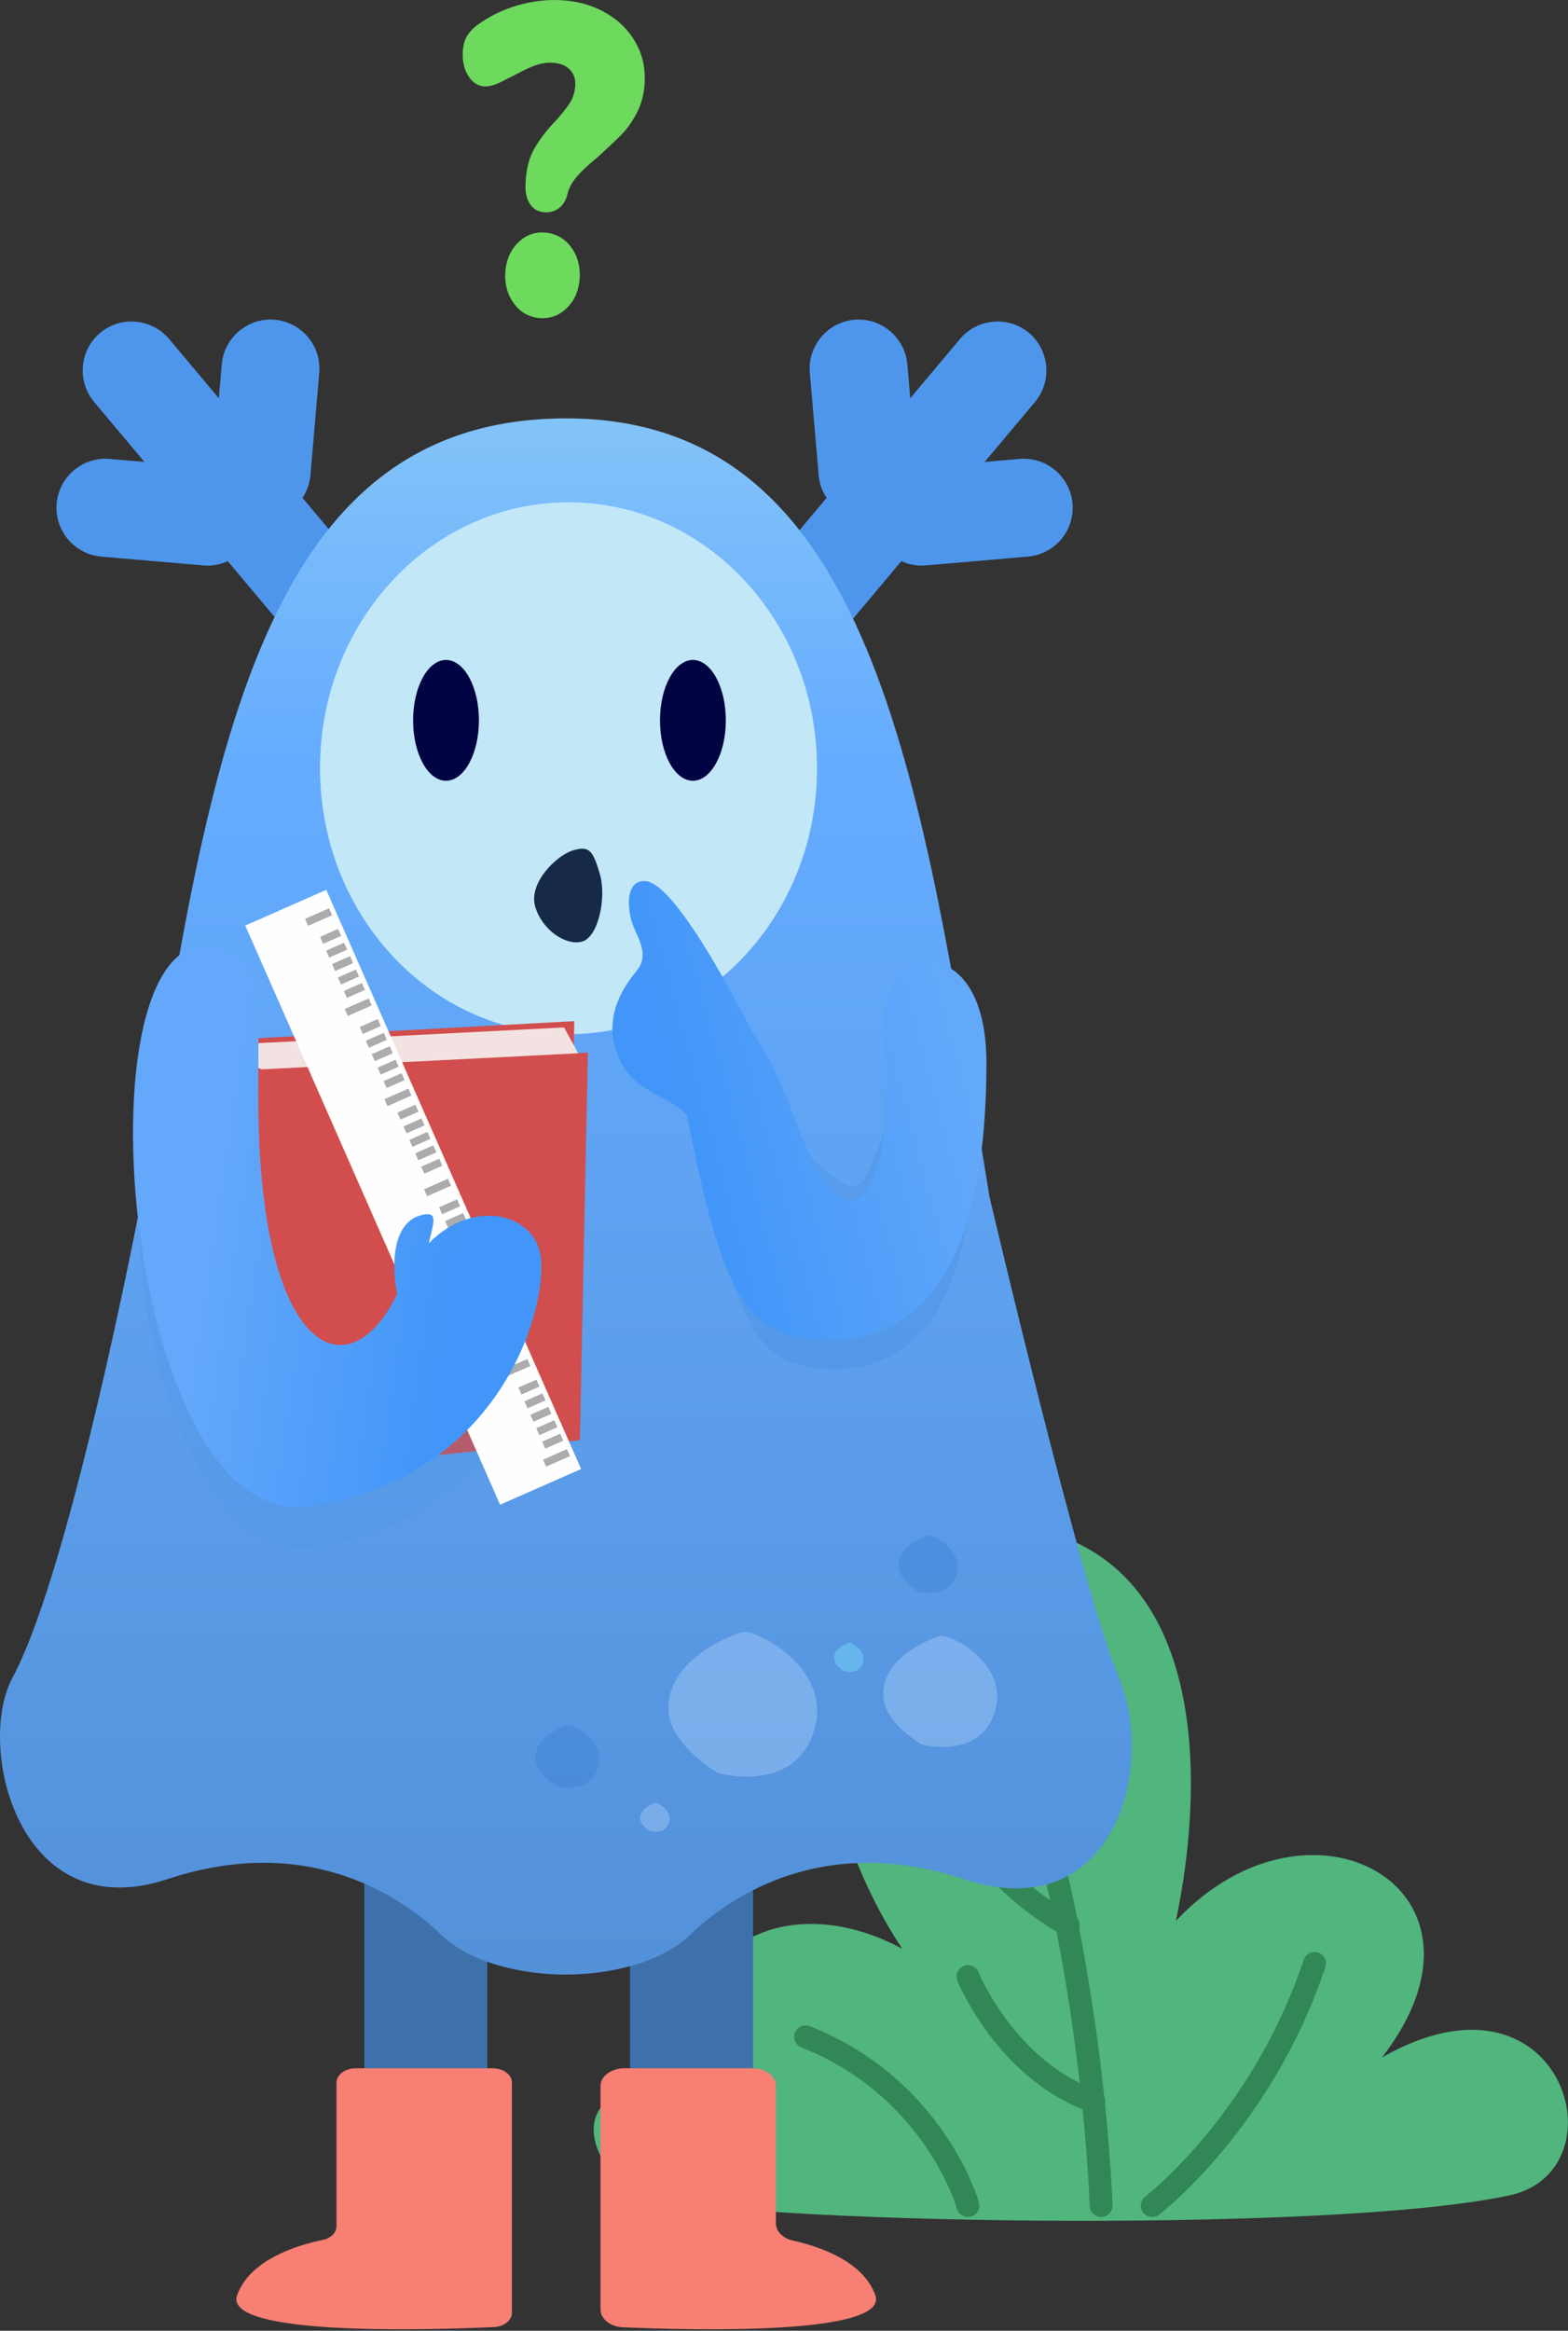 <svg width="206" height="306" viewBox="0 0 206 306" fill="none" xmlns="http://www.w3.org/2000/svg">
<rect x="0" y="0" width="206" height="306" fill="#333333" stroke="none"/>
<path d="M198.347 288.22C174.381 293.423 94.574 291.881 84.748 288.22C74.921 284.559 74.202 268.181 93.615 278.2C84.748 257.968 101.284 246.599 118.54 255.848C105.598 236.579 101.045 202.088 125.011 200.161C157.365 197.463 159.282 229.257 154.489 252.187C172.224 233.304 198.587 248.141 181.571 270.107C205.297 256.619 213.446 284.945 198.347 288.22Z" fill="#51B57E"/>
<path d="M151.374 289.569C151.374 289.569 165.753 278.585 172.704 257.775" stroke="#328756" stroke-width="3" stroke-miterlimit="10" stroke-linecap="round" stroke-linejoin="round"/>
<path d="M127.167 289.569C127.167 289.569 122.854 274.154 105.838 267.41" stroke="#328756" stroke-width="3" stroke-miterlimit="10" stroke-linecap="round" stroke-linejoin="round"/>
<path d="M144.663 289.569C144.663 289.569 143.465 250.26 130.283 219.237" stroke="#328756" stroke-width="3" stroke-miterlimit="10" stroke-linecap="round" stroke-linejoin="round"/>
<path d="M123.333 229.064C123.333 229.064 123.812 243.324 140.349 252.765" stroke="#328756" stroke-width="3" stroke-miterlimit="10" stroke-linecap="round" stroke-linejoin="round"/>
<path d="M144.663 225.981C144.663 225.981 149.456 236.772 138.192 243.709" stroke="#328756" stroke-width="3" stroke-miterlimit="10" stroke-linecap="round" stroke-linejoin="round"/>
<path d="M127.168 259.509C127.168 259.509 132.201 271.841 143.705 275.888" stroke="#328756" stroke-width="3" stroke-miterlimit="10" stroke-linecap="round" stroke-linejoin="round"/>
<path d="M56.114 297.403H55.758C51.414 297.403 47.86 293.861 47.86 289.531V243.855C47.86 239.525 51.414 235.983 55.758 235.983H56.124C60.468 235.983 64.023 239.525 64.023 243.855V289.531C64.013 293.861 60.459 297.403 56.114 297.403Z" fill="#3E71AC"/>
<path d="M44.211 273.439V292.265C44.211 293.116 43.456 293.869 42.368 294.084C39.191 294.73 32.856 296.598 31.15 301.331C29.189 306.758 56.606 305.898 64.912 305.516C66.236 305.458 67.255 304.626 67.255 303.629V273.429C67.255 272.383 66.138 271.542 64.755 271.542H46.712C45.329 271.552 44.211 272.393 44.211 273.439Z" fill="#F77F73"/>
<path d="M90.671 297.403H91.037C95.381 297.403 98.935 293.861 98.935 289.531V243.855C98.935 239.525 95.381 235.983 91.037 235.983H90.671C86.327 235.983 82.772 239.525 82.772 243.855V289.531C82.772 293.861 86.327 297.403 90.671 297.403Z" fill="#3E71AC"/>
<path d="M101.941 273.88V291.908C101.941 292.955 102.853 293.874 104.176 294.168C107.461 294.891 113.362 296.789 114.999 301.328C116.911 306.63 90.755 305.935 81.824 305.544C80.177 305.476 78.893 304.439 78.893 303.197V273.89C78.893 272.589 80.285 271.542 82.001 271.542H98.824C100.549 271.532 101.941 272.579 101.941 273.88Z" fill="#F77F73"/>
<path d="M88.1 99.763C85.398 97.481 85.044 93.4 87.314 90.696L126.13 44.496C128.409 41.792 132.486 41.438 135.188 43.709C137.89 45.991 138.244 50.072 135.974 52.776L97.158 98.976C94.888 101.681 90.811 102.034 88.1 99.763Z" fill="#4E96EC"/>
<path d="M114.674 68.373C114.37 64.843 117.003 61.715 120.53 61.41L133.95 60.25C137.477 59.945 140.601 62.581 140.906 66.111C141.21 69.641 138.577 72.769 135.05 73.074L121.63 74.234C118.104 74.529 114.98 71.893 114.674 68.373Z" fill="#4E96EC"/>
<path d="M114.508 68.234C118.034 67.93 120.668 64.793 120.363 61.272L119.204 47.839C118.9 44.309 115.765 41.673 112.248 41.978C108.721 42.283 106.089 45.42 106.393 48.941L107.552 62.374C107.857 65.904 110.991 68.54 114.508 68.234Z" fill="#4E96EC"/>
<path d="M60.238 99.763C62.939 97.481 63.293 93.4 61.024 90.696L22.208 44.496C19.928 41.792 15.851 41.438 13.15 43.709C10.438 45.991 10.094 50.062 12.364 52.776L51.18 98.976C53.459 101.69 57.536 102.034 60.238 99.763Z" fill="#4E96EC"/>
<path d="M33.672 68.373C33.977 64.843 31.344 61.715 27.817 61.41L14.397 60.25C10.87 59.945 7.746 62.581 7.441 66.111C7.136 69.641 9.769 72.769 13.296 73.074L26.716 74.234C30.234 74.539 33.368 71.903 33.672 68.373Z" fill="#4E96EC"/>
<path d="M33.83 68.234C30.303 67.93 27.67 64.793 27.974 61.272L29.134 47.839C29.438 44.309 32.572 41.673 36.089 41.978C39.616 42.283 42.249 45.42 41.944 48.941L40.785 62.374C40.48 65.904 37.356 68.54 33.83 68.234Z" fill="#4E96EC"/>
<path d="M97.32 91.16C99.284 91.16 100.875 87.976 100.875 84.048C100.875 80.121 99.284 76.936 97.32 76.936C95.355 76.936 93.764 80.121 93.764 84.048C93.764 87.976 95.355 91.16 97.32 91.16Z" fill="#84EFDD"/>
<path d="M54.649 91.161C56.613 91.161 58.205 88.121 58.205 84.372C58.205 80.623 56.613 77.584 54.649 77.584C52.684 77.584 51.093 80.623 51.093 84.372C51.093 88.121 52.684 91.161 54.649 91.161Z" fill="#84EFDD"/>
<path fill-rule="evenodd" clip-rule="evenodd" d="M129.997 157.139C129.882 156.402 129.763 155.663 129.642 154.923C129.426 153.603 129.211 152.288 128.997 150.978C120.527 99.085 113.32 54.93 74.375 54.93C34.448 54.93 27.407 98.726 19.109 152.878C18.764 155.132 18.446 157.373 18.157 159.599C16.168 169.678 8.345 207.856 1.638 220.267C-3.185 229.194 2.366 253.207 21.991 246.712C41.616 240.216 53.967 250.182 57.964 254.016C61.961 257.85 68.868 259.239 74.319 259.239C79.771 259.239 86.677 257.85 90.674 254.016C94.671 250.182 107.03 240.225 126.648 246.712C146.265 253.198 151.95 232.104 147 220.267C142.049 208.43 130.002 157.139 130.002 157.139H129.997Z" fill="url(#paint0_linear_939_362)"/>
<path d="M74.691 135.771C92.723 135.771 107.34 120.14 107.34 100.858C107.34 81.577 92.723 65.946 74.691 65.946C56.659 65.946 42.041 81.577 42.041 100.858C42.041 120.14 56.659 135.771 74.691 135.771Z" fill="#C2E7F7"/>
<path d="M32.701 137.933L34.719 190.963C34.719 190.963 34.595 192.818 36.394 193.291C38.192 193.764 34.264 140.349 34.264 140.349L32.701 137.933Z" fill="#D24D4D"/>
<path d="M34.269 140.347C34.172 143.018 36.399 193.289 36.399 193.289L76.185 189.07L77.235 138.202L34.269 140.347Z" fill="#D24D4D"/>
<path d="M32.7 137.933C32.888 146.109 34.647 189.257 34.647 189.257L74.433 185.039L75.448 134.066L33.908 136.299C32.952 136.384 32.691 137.265 32.7 137.933Z" fill="#D24D4D"/>
<path d="M34.698 140.379C34.698 140.379 33.373 140.651 33.217 138.535C33.095 136.872 34.212 136.94 34.212 136.94L74.1 134.888L75.967 138.281L34.698 140.379Z" fill="#F3E2E2"/>
<path d="M58.595 102.504C60.984 102.504 62.92 98.954 62.92 94.575C62.92 90.195 60.984 86.645 58.595 86.645C56.207 86.645 54.27 90.195 54.27 94.575C54.27 98.954 56.207 102.504 58.595 102.504Z" fill="#000442"/>
<path d="M91.032 102.504C93.421 102.504 95.357 98.954 95.357 94.575C95.357 90.195 93.421 86.645 91.032 86.645C88.644 86.645 86.707 90.195 86.707 94.575C86.707 98.954 88.644 102.504 91.032 102.504Z" fill="#000442"/>
<path d="M70.311 119.013C71.224 122.146 74.406 124.222 76.497 123.613C78.589 123.004 79.718 117.888 78.802 114.735C77.888 111.602 77.389 111.029 75.298 111.638C73.206 112.246 69.395 115.86 70.311 119.013Z" fill="#162947"/>
<path opacity="0.36" d="M116.072 223.03C116.465 226.389 121.083 229.019 121.083 229.019C121.083 229.019 128.741 231.142 130.702 224.726C132.664 218.311 124.676 214.511 123.57 214.763C122.472 215.036 115.444 217.691 116.072 223.03Z" fill="#BADAFF"/>
<path opacity="0.36" d="M87.88 225.006C88.39 229.379 94.408 232.815 94.408 232.815C94.408 232.815 104.384 235.575 106.945 227.225C109.507 218.877 99.094 213.916 97.651 214.25C96.208 214.584 87.059 218.051 87.88 225.006Z" fill="#BADAFF"/>
<path opacity="0.36" d="M70.343 231.15C70.561 233.032 73.156 234.52 73.156 234.52C73.156 234.52 77.46 235.709 78.567 232.105C79.673 228.502 75.183 226.366 74.561 226.511C73.937 226.655 69.992 228.146 70.343 231.15Z" fill="#357ED2"/>
<path opacity="0.36" d="M118.077 205.865C118.278 207.599 120.669 208.964 120.669 208.964C120.669 208.964 124.64 210.058 125.652 206.748C126.675 203.428 122.535 201.456 121.961 201.592C121.398 201.728 117.76 203.097 118.077 205.865Z" fill="#357ED2"/>
<path opacity="0.36" d="M84.104 238.841C84.204 239.708 85.4 240.391 85.4 240.391C85.4 240.391 87.385 240.943 87.892 239.283C88.398 237.623 86.333 236.637 86.046 236.7C85.76 236.773 83.936 237.462 84.104 238.841Z" fill="#BADAFF"/>
<path opacity="0.36" d="M109.587 217.856C109.688 218.722 110.884 219.405 110.884 219.405C110.884 219.405 112.869 219.957 113.375 218.297C113.882 216.637 111.817 215.651 111.53 215.714C111.253 215.777 109.43 216.467 109.587 217.856Z" fill="#83E9FF"/>
<path d="M69.616 26.776C69.162 26.095 68.972 25.146 69.048 23.949C69.143 22.133 69.54 20.648 70.221 19.471C70.902 18.295 71.81 17.098 72.964 15.902C73.797 14.993 74.421 14.189 74.856 13.528C75.291 12.847 75.518 12.105 75.575 11.238C75.632 10.371 75.386 9.69 74.875 9.154C74.364 8.617 73.627 8.308 72.68 8.246C71.905 8.184 71.129 8.308 70.353 8.576C69.578 8.844 68.689 9.277 67.705 9.814L66.456 10.433C65.264 11.093 64.319 11.403 63.6 11.341C62.748 11.279 62.067 10.825 61.519 9.958C60.97 9.092 60.743 8.06 60.8 6.843C60.838 6.038 61.008 5.357 61.291 4.841C61.575 4.325 62.011 3.83 62.616 3.355C64.205 2.179 65.983 1.292 67.969 0.714C69.956 0.136 71.924 -0.091 73.872 0.033C76.067 0.177 77.996 0.755 79.68 1.746C81.364 2.736 82.632 4.015 83.52 5.604C84.41 7.193 84.807 8.947 84.694 10.887C84.618 12.311 84.278 13.611 83.691 14.767C83.105 15.922 82.405 16.913 81.61 17.717C80.815 18.522 79.794 19.471 78.545 20.606C77.372 21.576 76.464 22.402 75.84 23.124C75.216 23.846 74.781 24.589 74.573 25.394C74.383 26.24 74.024 26.859 73.475 27.292C72.927 27.726 72.302 27.911 71.583 27.87C70.732 27.849 70.07 27.457 69.616 26.776ZM67.554 39.901C66.684 38.745 66.305 37.383 66.38 35.815C66.475 34.226 67.005 32.926 68.008 31.915C68.991 30.904 70.183 30.429 71.564 30.532C72.983 30.635 74.118 31.254 74.988 32.389C75.859 33.524 76.237 34.907 76.162 36.475C76.067 38.064 75.537 39.364 74.534 40.375C73.551 41.386 72.34 41.861 70.921 41.758C69.54 41.655 68.405 41.036 67.554 39.901Z" fill="#6DD95D"/>
<g style="mix-blend-mode:color-burn">
<g style="mix-blend-mode:color-burn">
<path d="M109.648 179.735C99.587 179.735 97.072 174.597 92.88 153.729C90.727 146.023 86.526 132.801 105.133 150.618C110.938 156.176 112.666 157.19 114.129 153.729C116.392 148.378 117.039 144.822 118.008 142.236C120.974 134.328 128.03 131.896 128.03 147.307C128.03 167.858 122.225 179.735 109.648 179.735Z" fill="#3A83DA" fill-opacity="0.23"/>
</g>
</g>
<g style="mix-blend-mode:color-burn">
<g style="mix-blend-mode:color-burn">
<path fill-rule="evenodd" clip-rule="evenodd" d="M29.831 142.969C9.134 134.842 18.195 206.789 41.532 203.076C64.868 199.363 70.227 180.703 69.275 174.717C68.502 169.857 60.741 168.352 55.36 173.659C55.426 173.3 55.506 172.954 55.581 172.632C55.941 171.082 56.174 170.077 54.187 170.664C50.75 171.679 50.848 176.299 51.702 179.387C46.933 189.068 38.05 187.492 34.774 169.546C33.824 164.34 33.641 159.532 33.486 155.463C33.235 148.883 33.057 144.236 29.831 142.969Z" fill="#4891E6" fill-opacity="0.2"/>
</g>
</g>
<path d="M42.866 116.829L32.223 121.515L65.701 197.551L76.344 192.865L42.866 116.829Z" fill="#FFFEFE"/>
<path d="M43.427 119.708L40.281 121.094" stroke="#ACACAC"/>
<path d="M48.638 131.542L45.49 132.928" stroke="#ACACAC"/>
<path d="M53.849 143.378L50.701 144.763" stroke="#ACACAC"/>
<path d="M59.058 155.211L55.912 156.596" stroke="#ACACAC"/>
<path d="M64.27 167.045L61.123 168.431" stroke="#ACACAC"/>
<path d="M69.481 178.88L66.334 180.265" stroke="#ACACAC"/>
<path d="M74.691 190.714L71.543 192.1" stroke="#ACACAC"/>
<path d="M47.745 129.515L45.379 130.557M44.619 122.414L42.252 123.456L44.619 122.414ZM45.415 124.222L43.048 125.264L45.415 124.222ZM46.191 125.986L43.825 127.028L46.191 125.986ZM46.968 127.751L44.601 128.793L46.968 127.751Z" stroke="#ACACAC"/>
<path d="M52.956 141.349L50.589 142.391M49.829 134.249L47.462 135.291L49.829 134.249ZM50.625 136.056L48.258 137.098L50.625 136.056ZM51.402 137.82L49.035 138.863L51.402 137.82ZM52.178 139.585L49.811 140.627L52.178 139.585Z" stroke="#ACACAC"/>
<path d="M57.906 152.592L55.539 153.634M54.779 145.492L52.413 146.534L54.779 145.492ZM55.575 147.299L53.209 148.341L55.575 147.299ZM56.352 149.063L53.985 150.105L56.352 149.063ZM57.129 150.827L54.762 151.87L57.129 150.827Z" stroke="#ACACAC"/>
<path d="M63.376 165.018L61.009 166.06M60.25 157.917L57.883 158.959L60.25 157.917ZM61.046 159.725L58.679 160.767L61.046 159.725ZM61.822 161.489L59.455 162.531L61.822 161.489ZM62.599 163.253L60.232 164.296L62.599 163.253Z" stroke="#ACACAC"/>
<path d="M68.327 176.26L65.96 177.302M65.2 169.159L62.833 170.201L65.2 169.159ZM65.996 170.967L63.629 172.009L65.996 170.967ZM66.773 172.731L64.406 173.773L66.773 172.731ZM67.549 174.496L65.183 175.538L67.549 174.496Z" stroke="#ACACAC"/>
<path d="M73.799 188.687L71.432 189.729M70.672 181.586L68.305 182.628L70.672 181.586ZM71.468 183.394L69.101 184.436L71.468 183.394ZM72.245 185.158L69.878 186.2L72.245 185.158ZM73.022 186.922L70.655 187.965L73.022 186.922Z" stroke="#ACACAC"/>
<path fill-rule="evenodd" clip-rule="evenodd" d="M30.644 125.072C9.025 114.23 15.27 200.963 40.253 197.75C65.236 194.538 71.811 172.453 71.081 165.225C70.489 159.358 62.309 157.142 56.338 163.22C56.426 162.792 56.528 162.382 56.622 162C57.077 160.16 57.373 158.967 55.233 159.566C51.531 160.6 51.418 166.144 52.18 169.891C46.654 181.243 37.285 178.883 34.648 157.195C33.883 150.904 33.915 145.13 33.941 140.244C33.984 132.342 34.014 126.762 30.644 125.072Z" fill="url(#paint1_linear_939_362)"/>
<path fill-rule="evenodd" clip-rule="evenodd" d="M98.901 135.647C95.643 129.258 88.532 116.133 84.894 115.696C82.024 115.354 82.263 119.73 83.464 122.202C84.359 124.055 84.976 125.839 83.681 127.402C80.793 130.9 79.037 135.13 81.979 140.175C83.027 141.971 84.921 142.993 86.717 143.961C88.083 144.698 89.393 145.403 90.227 146.397C90.253 146.507 90.282 146.615 90.311 146.722C94.997 170.149 97.808 175.915 109.053 175.915C123.109 175.915 129.596 162.583 129.596 139.514C129.596 122.214 116.261 123.906 116.261 133.387V146.722C116.261 153.285 112.125 167.5 104.368 146.722C102.39 141.424 100.555 137.871 98.901 135.647Z" fill="url(#paint2_linear_939_362)"/>
<defs>
<linearGradient id="paint0_linear_939_362" x1="74.367" y1="25.861" x2="74.344" y2="259.239" gradientUnits="userSpaceOnUse">
<stop stop-color="#96D2F4"/>
<stop offset="0.316" stop-color="#65ACFF"/>
<stop offset="1" stop-color="#5391D9"/>
</linearGradient>
<linearGradient id="paint1_linear_939_362" x1="31.373" y1="138.033" x2="62.984" y2="142.701" gradientUnits="userSpaceOnUse">
<stop stop-color="#63A8FA"/>
<stop offset="1" stop-color="#4296F9"/>
</linearGradient>
<linearGradient id="paint2_linear_939_362" x1="122.857" y1="125.103" x2="71.155" y2="139.061" gradientUnits="userSpaceOnUse">
<stop stop-color="#63A9FA"/>
<stop offset="0.7" stop-color="#4296F9"/>
</linearGradient>
</defs>
</svg>
